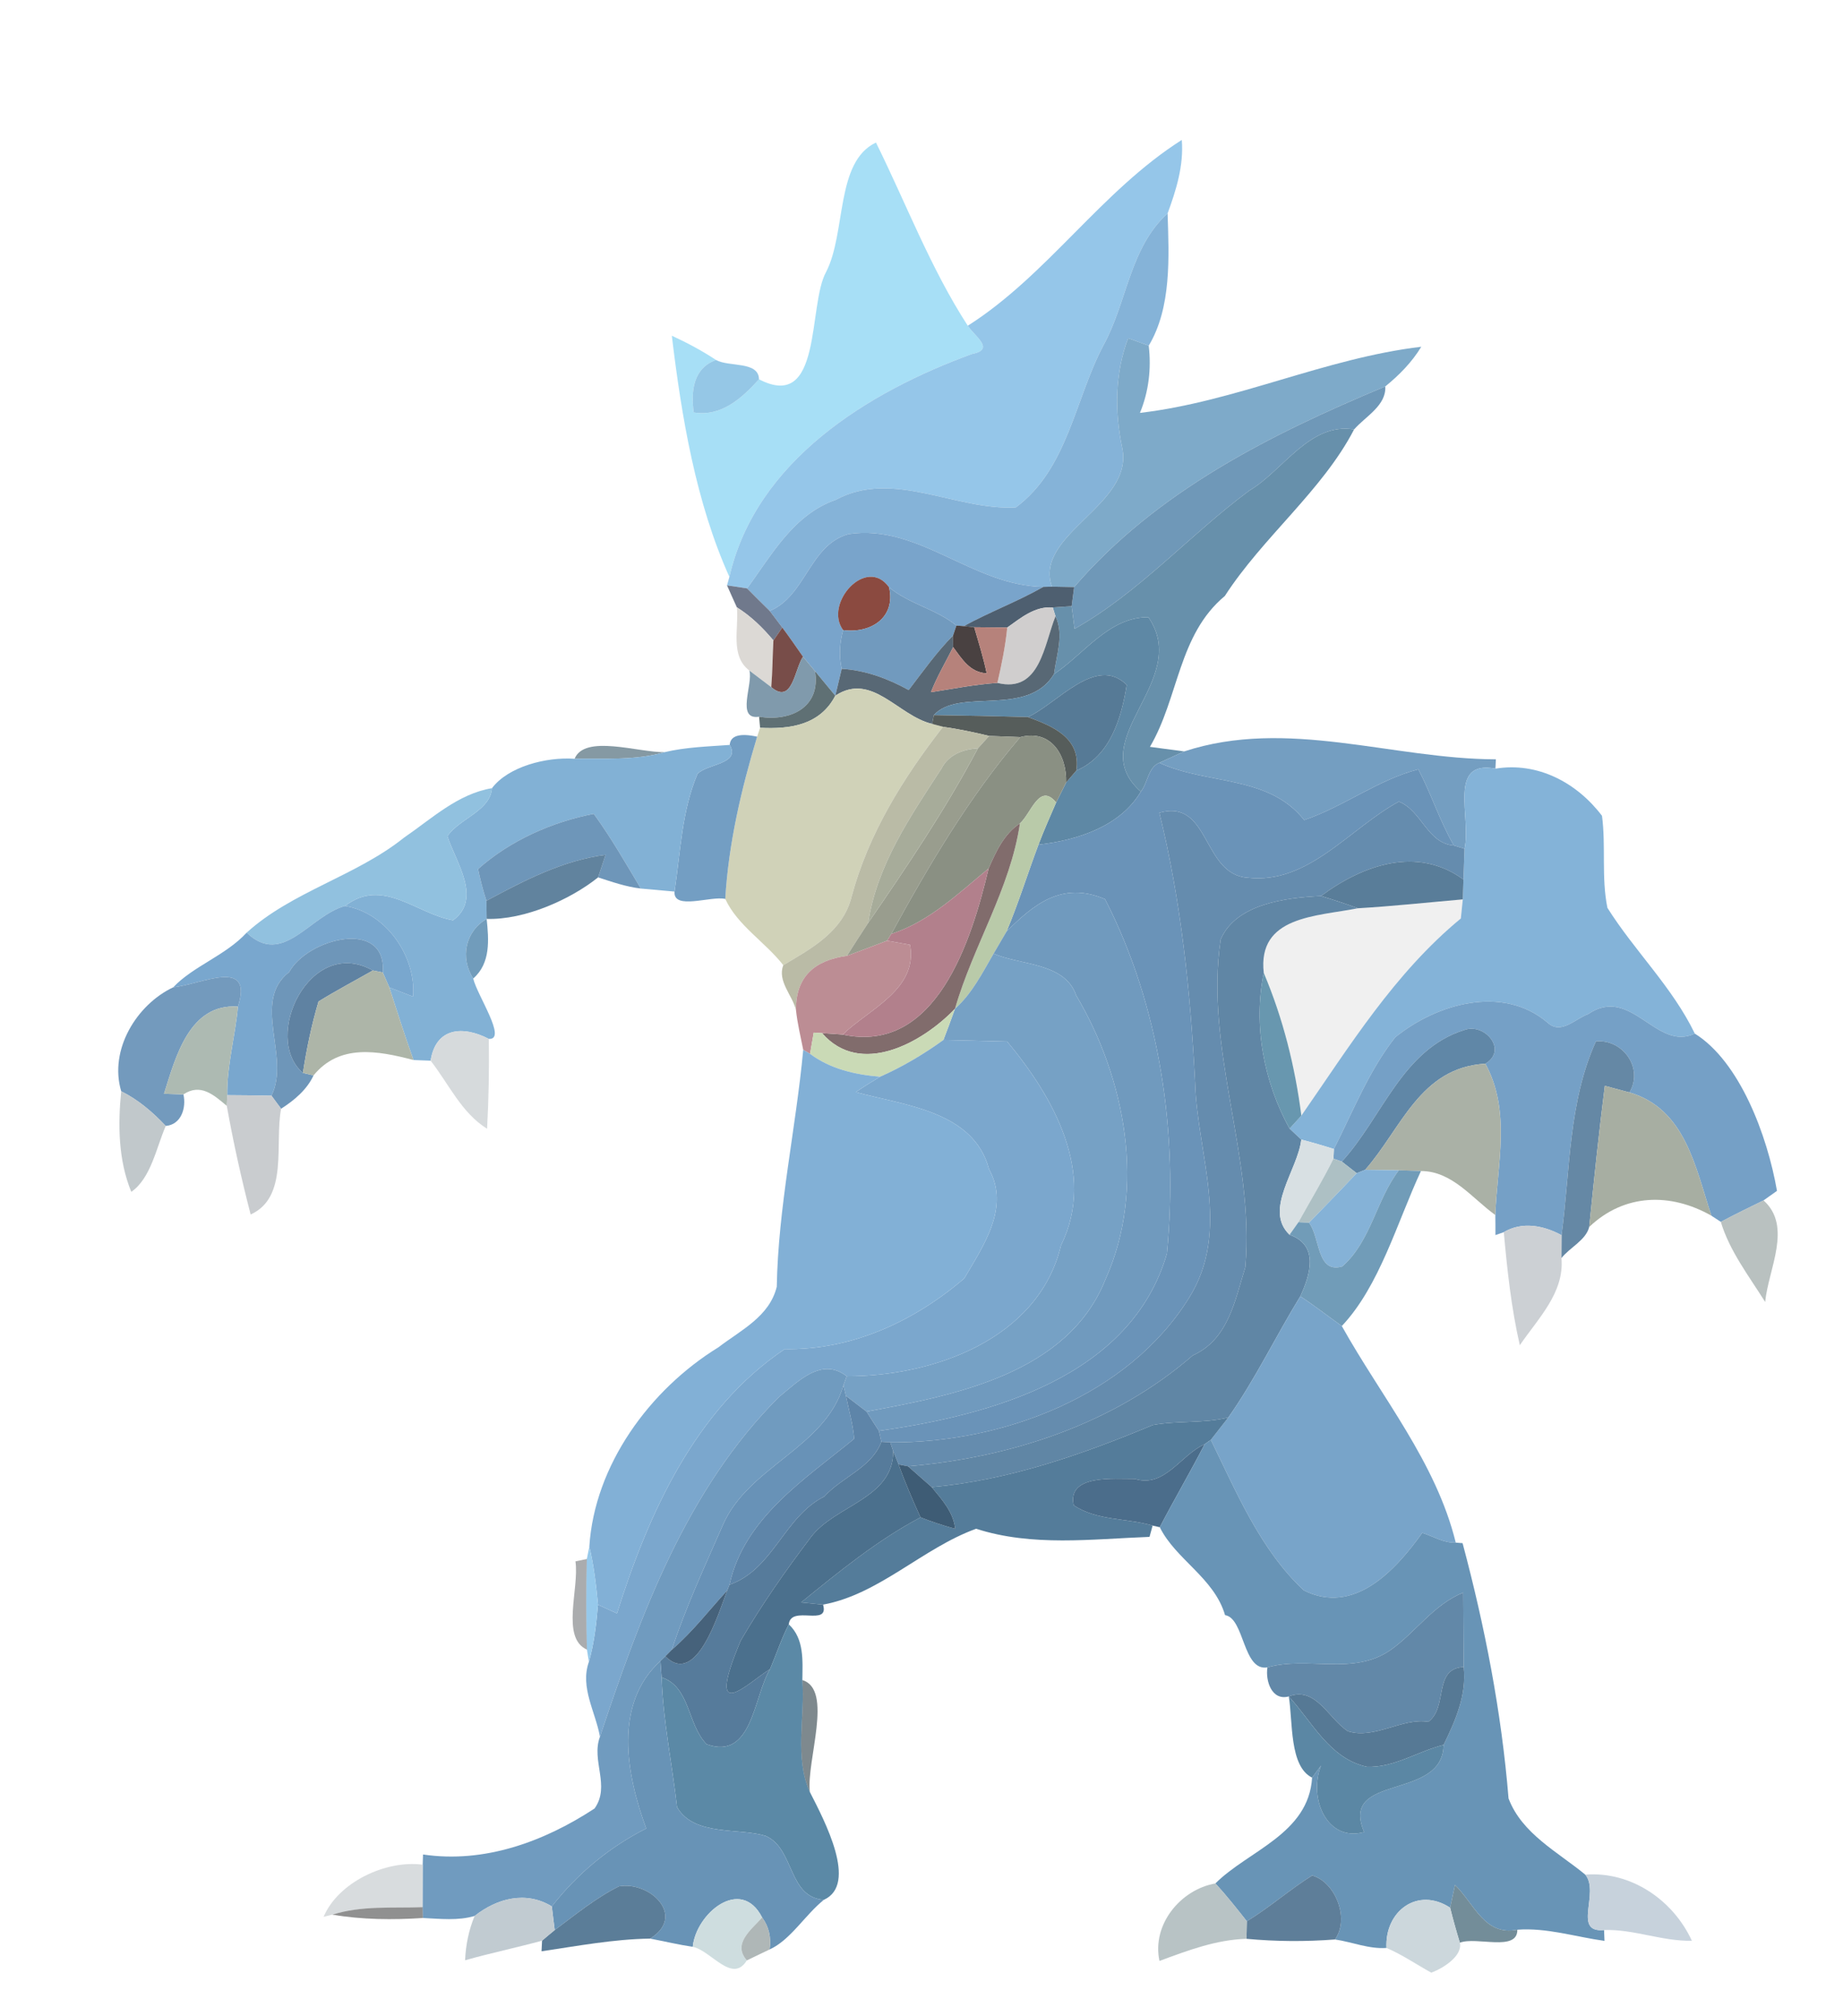 <?xml version="1.0" encoding="UTF-8" ?>
<!DOCTYPE svg PUBLIC "-//W3C//DTD SVG 1.1//EN" "http://www.w3.org/Graphics/SVG/1.1/DTD/svg11.dtd">
<svg width="170pt" height="186pt" viewBox="0 0 170 186" version="1.1" xmlns="http://www.w3.org/2000/svg">
<g id="#a7dff6fc">
<path fill="#a7dff6" opacity="1.00" d=" M 76.20 25.09 C 78.07 21.46 77.04 14.93 80.80 13.15 C 83.59 18.79 85.84 24.76 89.27 30.05 C 89.89 31.02 91.83 32.23 89.68 32.65 C 80.05 36.15 69.72 42.53 67.28 53.22 C 64.19 46.37 62.86 38.42 61.97 30.97 C 63.38 31.62 64.75 32.35 66.05 33.21 C 63.94 33.95 63.72 36.10 63.99 38.05 C 66.54 38.47 68.44 36.73 70.01 34.99 C 75.90 38.05 74.49 28.18 76.20 25.09 Z" />
</g>
<g id="#95c6e9fd">
<path fill="#95c6e9" opacity="1.00" d=" M 89.27 30.05 C 96.62 25.38 101.57 17.63 109.01 12.91 C 109.20 15.26 108.50 17.51 107.70 19.69 C 104.20 22.85 103.97 27.88 101.78 31.86 C 99.13 36.87 98.50 43.24 93.70 46.81 C 88.19 47.13 82.37 43.25 77.09 46.11 C 73.19 47.47 71.21 51.16 68.91 54.28 C 68.45 54.21 67.52 54.07 67.06 54.00 L 67.28 53.22 C 69.72 42.53 80.05 36.15 89.68 32.65 C 91.83 32.23 89.89 31.02 89.27 30.05 Z" />
</g>
<g id="#85b3d8fe">
<path fill="#85b3d8" opacity="1.00" d=" M 101.78 31.86 C 103.97 27.88 104.20 22.85 107.70 19.69 C 107.83 23.71 108.07 28.37 105.96 31.89 C 105.48 31.72 104.54 31.37 104.06 31.20 C 102.83 34.42 102.81 38.00 103.52 41.35 C 104.59 46.63 95.32 49.27 97.03 54.12 L 96.24 54.14 C 89.70 54.04 84.74 48.30 78.28 49.27 C 74.66 50.26 74.33 54.99 71.00 56.36 C 70.30 55.67 69.60 54.98 68.91 54.28 C 71.21 51.16 73.19 47.47 77.09 46.11 C 82.37 43.25 88.19 47.13 93.70 46.81 C 98.50 43.24 99.13 36.87 101.78 31.86 Z" />
</g>
<g id="#7ba8c8fa">
<path fill="#7ba8c8" opacity="0.98" d=" M 104.06 31.20 C 104.54 31.37 105.48 31.72 105.96 31.89 C 106.21 34.00 105.96 36.13 105.15 38.09 C 113.98 37.06 122.23 33.04 131.10 31.99 C 130.24 33.41 129.06 34.61 127.78 35.65 C 117.23 40.05 106.66 45.33 99.08 54.16 C 98.57 54.15 97.54 54.13 97.03 54.12 C 95.32 49.27 104.59 46.63 103.52 41.35 C 102.81 38.00 102.83 34.42 104.06 31.20 Z" />
</g>
<g id="#93c6e5fa">
<path fill="#93c6e5" opacity="0.98" d=" M 66.05 33.21 C 67.25 33.88 69.98 33.29 70.01 34.99 C 68.44 36.73 66.54 38.47 63.99 38.05 C 63.72 36.10 63.94 33.95 66.05 33.21 Z" />
</g>
<g id="#6f98b8fe">
<path fill="#6f98b8" opacity="1.00" d=" M 99.08 54.16 C 106.66 45.33 117.23 40.05 127.78 35.65 C 127.88 37.43 125.94 38.42 124.90 39.62 C 120.83 38.92 118.32 43.45 115.25 45.25 C 109.75 49.32 105.11 54.64 99.12 58.01 C 99.06 57.49 98.92 56.44 98.85 55.92 C 98.91 55.48 99.02 54.60 99.08 54.16 Z" />
</g>
<g id="#648ea9fa">
<path fill="#648ea9" opacity="0.98" d=" M 115.25 45.25 C 118.32 43.45 120.83 38.92 124.90 39.62 C 121.99 45.24 116.47 49.57 112.98 54.98 C 108.68 58.56 108.74 64.36 106.07 68.90 C 106.86 69.00 108.44 69.22 109.23 69.32 C 108.66 69.58 107.51 70.11 106.94 70.37 C 105.89 70.79 105.89 72.22 105.23 73.03 C 99.79 68.22 109.98 62.84 105.93 56.94 C 102.30 56.91 100.01 60.33 97.22 62.19 C 97.44 60.43 98.16 58.57 97.36 56.85 L 97.11 56.04 C 97.55 56.01 98.42 55.95 98.85 55.92 C 98.92 56.44 99.06 57.49 99.12 58.01 C 105.11 54.64 109.75 49.32 115.25 45.25 Z" />
</g>
<g id="#79a4cbff">
<path fill="#79a4cb" opacity="1.00" d=" M 78.28 49.27 C 84.74 48.30 89.70 54.04 96.24 54.14 C 93.87 55.49 91.30 56.45 88.90 57.76 L 88.22 57.71 C 86.35 56.18 83.87 55.73 82.01 54.18 C 79.91 51.24 75.96 55.68 77.77 58.13 C 77.45 59.30 77.37 60.51 77.64 61.70 C 77.49 62.32 77.20 63.56 77.05 64.18 C 76.43 63.43 75.80 62.67 75.18 61.92 C 74.90 61.59 74.35 60.91 74.07 60.58 C 73.44 59.68 72.82 58.77 72.16 57.89 C 71.87 57.50 71.29 56.74 71.00 56.36 C 74.33 54.99 74.66 50.26 78.28 49.27 Z" />
</g>
<g id="#8b4a40ff">
<path fill="#8b4a40" opacity="1.00" d=" M 77.77 58.13 C 75.96 55.68 79.91 51.24 82.01 54.18 C 82.65 56.98 80.32 58.46 77.77 58.13 Z" />
</g>
<g id="#6c7689f8">
<path fill="#6c7689" opacity="0.97" d=" M 67.06 54.00 C 67.52 54.07 68.45 54.21 68.91 54.28 C 69.60 54.98 70.30 55.67 71.00 56.36 C 71.29 56.74 71.87 57.50 72.16 57.89 C 71.96 58.18 71.55 58.78 71.34 59.08 C 70.36 57.91 69.27 56.84 67.97 56.03 C 67.74 55.52 67.28 54.51 67.06 54.00 Z" />
</g>
<g id="#719abeff">
<path fill="#719abe" opacity="1.00" d=" M 82.01 54.18 C 83.87 55.73 86.35 56.18 88.22 57.71 L 87.91 58.63 C 86.38 60.17 85.13 61.95 83.82 63.66 C 81.90 62.60 79.85 61.84 77.64 61.70 C 77.37 60.51 77.45 59.30 77.77 58.13 C 80.32 58.46 82.65 56.98 82.01 54.18 Z" />
</g>
<g id="#4e5f70ff">
<path fill="#4e5f70" opacity="1.00" d=" M 96.24 54.14 L 97.03 54.12 C 97.54 54.13 98.57 54.15 99.08 54.16 C 99.02 54.60 98.91 55.48 98.85 55.92 C 98.42 55.95 97.55 56.01 97.11 56.04 C 95.45 55.91 94.17 57.00 92.91 57.89 C 92.15 57.88 90.63 57.87 89.86 57.86 L 88.90 57.76 C 91.30 56.45 93.87 55.49 96.24 54.14 Z" />
</g>
<g id="#dbd8d4fa">
<path fill="#dbd8d4" opacity="0.98" d=" M 67.97 56.03 C 69.27 56.84 70.36 57.91 71.34 59.08 C 71.26 60.52 71.26 61.96 71.14 63.39 C 70.64 63.01 69.63 62.24 69.12 61.86 C 67.32 60.49 68.17 57.97 67.97 56.03 Z" />
</g>
<g id="#d0ceceff">
<path fill="#d0cece" opacity="1.00" d=" M 92.91 57.89 C 94.17 57.00 95.45 55.91 97.11 56.04 L 97.36 56.85 C 96.30 59.48 95.94 63.98 92.00 63.00 C 92.39 61.31 92.74 59.61 92.91 57.89 Z" />
</g>
<g id="#586875ff">
<path fill="#586875" opacity="1.00" d=" M 97.36 56.85 C 98.16 58.57 97.44 60.43 97.22 62.19 C 94.77 66.24 88.46 63.39 86.14 65.97 L 85.98 66.78 C 82.85 66.06 80.43 61.95 77.05 64.18 C 77.20 63.56 77.49 62.32 77.64 61.70 C 79.85 61.84 81.90 62.60 83.82 63.66 C 85.13 61.95 86.38 60.17 87.91 58.63 L 87.92 59.70 C 87.23 61.08 86.43 62.42 85.87 63.86 C 87.91 63.54 89.94 63.14 92.00 63.00 C 95.94 63.98 96.30 59.48 97.36 56.85 Z" />
</g>
<g id="#5e88a5ff">
<path fill="#5e88a5" opacity="1.00" d=" M 97.22 62.19 C 100.01 60.33 102.30 56.91 105.93 56.94 C 109.98 62.84 99.79 68.22 105.23 73.03 C 103.34 76.25 99.31 77.53 95.79 77.92 C 96.29 76.60 96.86 75.32 97.42 74.03 C 97.65 73.57 98.11 72.65 98.34 72.19 C 98.58 71.91 99.05 71.36 99.28 71.09 C 102.41 69.75 103.44 66.27 103.93 63.18 C 101.08 60.39 97.54 64.91 94.81 66.15 C 91.91 66.07 89.03 66.01 86.14 65.97 C 88.46 63.39 94.77 66.24 97.22 62.19 Z" />
</g>
<g id="#784d49ff">
<path fill="#784d49" opacity="1.00" d=" M 72.16 57.89 C 72.82 58.77 73.44 59.68 74.07 60.58 C 73.29 61.75 73.09 65.05 71.14 63.39 C 71.26 61.96 71.26 60.52 71.34 59.08 C 71.55 58.78 71.96 58.18 72.16 57.89 Z" />
</g>
<g id="#494141ff">
<path fill="#494141" opacity="1.00" d=" M 88.22 57.71 L 88.90 57.76 L 89.86 57.86 C 90.27 59.27 90.71 60.67 91.01 62.11 C 89.48 62.05 88.73 60.79 87.92 59.70 L 87.91 58.63 L 88.22 57.71 Z" />
</g>
<g id="#b6827bff">
<path fill="#b6827b" opacity="1.00" d=" M 89.86 57.86 C 90.63 57.87 92.15 57.88 92.91 57.89 C 92.74 59.61 92.39 61.31 92.00 63.00 C 89.94 63.14 87.91 63.54 85.87 63.86 C 86.43 62.42 87.23 61.08 87.92 59.70 C 88.73 60.79 89.48 62.05 91.01 62.11 C 90.71 60.67 90.27 59.27 89.86 57.86 Z" />
</g>
<g id="#809aacfc">
<path fill="#809aac" opacity="1.00" d=" M 71.14 63.39 C 73.09 65.05 73.29 61.75 74.07 60.58 C 74.35 60.91 74.90 61.59 75.18 61.92 C 75.73 65.26 72.90 66.59 70.02 66.12 C 67.85 66.45 69.49 63.09 69.12 61.86 C 69.63 62.24 70.64 63.01 71.14 63.39 Z" />
</g>
<g id="#5f7074fc">
<path fill="#5f7074" opacity="1.00" d=" M 75.18 61.92 C 75.80 62.67 76.43 63.43 77.05 64.18 C 75.65 66.88 72.90 67.29 70.11 67.14 L 70.02 66.12 C 72.90 66.59 75.73 65.26 75.18 61.92 Z" />
</g>
<g id="#567a96ff">
<path fill="#567a96" opacity="1.00" d=" M 94.81 66.15 C 97.54 64.91 101.08 60.39 103.93 63.18 C 103.44 66.27 102.41 69.75 99.28 71.09 C 99.73 68.09 97.15 67.00 94.81 66.15 Z" />
</g>
<g id="#d0d2b8ff">
<path fill="#d0d2b8" opacity="1.00" d=" M 77.05 64.18 C 80.43 61.95 82.85 66.06 85.98 66.78 L 86.98 67.05 C 83.31 71.77 80.12 76.88 78.55 82.72 C 77.75 85.95 74.83 87.50 72.25 89.04 C 70.60 86.92 68.02 85.37 66.90 82.93 C 67.20 77.83 68.37 72.84 69.84 67.96 L 70.11 67.14 C 72.90 67.29 75.65 66.88 77.05 64.18 Z" />
</g>
<g id="#565d5bff">
<path fill="#565d5b" opacity="1.00" d=" M 86.14 65.97 C 89.03 66.01 91.91 66.07 94.81 66.15 C 97.15 67.00 99.73 68.09 99.28 71.09 C 99.05 71.36 98.58 71.91 98.34 72.19 C 98.41 69.65 96.93 67.25 94.11 68.00 C 93.39 67.97 91.95 67.92 91.24 67.89 C 89.83 67.55 88.41 67.25 86.98 67.05 L 85.98 66.78 L 86.14 65.97 Z" />
</g>
<g id="#babba6fd">
<path fill="#babba6" opacity="1.00" d=" M 86.98 67.05 C 88.41 67.25 89.83 67.55 91.24 67.89 C 90.98 68.18 90.46 68.75 90.20 69.04 C 88.85 69.11 87.49 69.62 86.85 70.89 C 83.98 75.30 80.88 79.82 80.08 85.14 C 79.42 86.15 78.76 87.15 78.12 88.18 C 75.18 88.58 73.41 90.05 73.42 93.16 C 73.08 91.80 71.69 90.51 72.25 89.04 C 74.83 87.50 77.75 85.95 78.55 82.72 C 80.12 76.88 83.31 71.77 86.98 67.05 Z" />
</g>
<g id="#739ec3fd">
<path fill="#739ec3" opacity="1.00" d=" M 67.31 68.72 C 67.37 67.87 68.22 67.61 69.84 67.96 C 68.37 72.84 67.20 77.83 66.90 82.93 C 65.59 82.62 62.08 84.01 62.22 82.25 C 62.77 78.61 62.88 74.82 64.34 71.39 C 65.25 70.44 68.34 70.50 67.31 68.72 Z" />
</g>
<g id="#999d8eff">
<path fill="#999d8e" opacity="1.00" d=" M 91.24 67.89 C 91.95 67.92 93.39 67.97 94.11 68.00 C 89.39 73.52 85.69 79.81 82.21 86.16 L 81.83 86.78 C 80.59 87.24 79.36 87.73 78.12 88.18 C 78.76 87.15 79.42 86.15 80.08 85.14 C 83.67 79.93 87.23 74.64 90.20 69.04 C 90.46 68.75 90.98 68.18 91.24 67.89 Z" />
</g>
<g id="#8a9083ff">
<path fill="#8a9083" opacity="1.00" d=" M 94.11 68.00 C 96.93 67.25 98.41 69.65 98.34 72.19 C 98.11 72.65 97.65 73.57 97.42 74.03 C 95.87 72.15 95.12 75.04 94.08 75.96 C 92.60 76.95 91.88 78.54 91.19 80.12 C 88.40 82.42 85.72 85.02 82.21 86.16 C 85.69 79.81 89.39 73.52 94.11 68.00 Z" />
</g>
<g id="#719cc0fa">
<path fill="#719cc0" opacity="0.98" d=" M 109.23 69.32 C 118.76 66.20 128.37 70.02 137.98 70.05 L 137.94 70.91 C 133.49 70.07 135.74 75.40 135.09 78.30 L 134.11 78.00 C 132.81 75.76 132.03 73.26 130.83 70.97 C 127.09 71.94 123.94 74.42 120.30 75.65 C 116.99 71.47 111.37 72.42 106.94 70.37 C 107.51 70.11 108.66 69.58 109.23 69.32 Z" />
</g>
<g id="#4f6b7ab0">
<path fill="#4f6b7a" opacity="0.69" d=" M 53.00 70.00 C 53.93 67.72 58.86 69.42 61.30 69.39 C 58.61 70.18 55.77 69.94 53.00 70.00 Z" />
</g>
<g id="#82b1d5fd">
<path fill="#82b1d5" opacity="1.00" d=" M 61.30 69.39 C 63.27 68.92 65.30 68.87 67.31 68.72 C 68.34 70.50 65.25 70.44 64.34 71.39 C 62.88 74.82 62.77 78.61 62.22 82.25 C 61.44 82.18 59.89 82.04 59.11 81.97 C 57.72 79.64 56.37 77.28 54.77 75.08 C 50.90 75.83 47.06 77.54 44.10 80.17 C 44.30 81.16 44.55 82.14 44.87 83.10 C 44.87 83.52 44.89 84.35 44.89 84.77 C 42.92 85.92 42.42 88.35 43.65 90.27 C 44.01 91.82 46.81 95.94 45.09 95.84 C 42.68 94.59 40.20 94.79 39.72 97.85 C 39.32 97.84 38.54 97.81 38.14 97.79 C 37.35 95.57 36.63 93.33 35.91 91.09 C 36.46 91.30 37.55 91.73 38.10 91.94 C 38.41 88.20 35.56 84.16 31.82 83.58 C 35.31 80.90 38.40 84.31 41.79 84.90 C 44.50 82.90 42.05 79.55 41.27 77.14 C 42.40 75.49 45.22 74.82 45.38 72.71 C 46.87 70.73 50.37 69.81 53.00 70.00 C 55.77 69.94 58.61 70.18 61.30 69.39 Z" />
</g>
<g id="#a7ac9aff">
<path fill="#a7ac9a" opacity="1.00" d=" M 86.85 70.89 C 87.49 69.62 88.85 69.11 90.20 69.04 C 87.23 74.64 83.67 79.93 80.08 85.14 C 80.88 79.82 83.98 75.30 86.85 70.89 Z" />
</g>
<g id="#6a93b8ff">
<path fill="#6a93b8" opacity="1.00" d=" M 105.23 73.03 C 105.89 72.22 105.89 70.79 106.94 70.37 C 111.37 72.42 116.99 71.47 120.30 75.65 C 123.94 74.42 127.09 71.94 130.83 70.97 C 132.03 73.26 132.81 75.76 134.11 78.00 C 131.64 77.80 131.14 74.77 129.03 73.95 C 124.49 76.41 120.68 81.62 115.08 80.97 C 110.87 80.67 111.63 73.65 106.94 74.98 C 108.95 83.13 109.81 91.51 110.24 99.90 C 110.44 106.49 113.57 113.50 109.69 119.71 C 104.08 128.77 92.49 133.14 82.12 133.06 L 81.30 133.01 L 81.07 132.00 C 91.41 130.55 104.33 127.02 107.64 115.64 C 108.70 104.60 107.02 92.87 101.93 82.95 C 97.91 81.23 95.29 83.51 92.85 85.92 C 93.95 83.30 94.79 80.58 95.79 77.92 C 99.31 77.53 103.34 76.25 105.23 73.03 Z" />
</g>
<g id="#84b3d8fc">
<path fill="#84b3d8" opacity="1.00" d=" M 135.09 78.30 C 135.74 75.40 133.49 70.07 137.94 70.91 C 141.84 70.27 145.45 72.20 147.77 75.26 C 148.14 78.04 147.70 80.97 148.27 83.75 C 150.78 87.74 154.27 91.07 156.33 95.35 C 152.77 97.05 150.47 90.83 146.48 93.56 C 145.24 94.01 143.97 95.52 142.70 94.30 C 138.57 90.83 132.50 92.60 128.69 95.70 C 126.27 98.77 124.81 102.51 123.04 106.00 C 122.04 105.68 121.04 105.39 120.03 105.13 C 119.76 104.88 119.22 104.37 118.95 104.12 C 119.22 103.82 119.77 103.22 120.04 102.92 C 124.51 96.48 128.61 89.80 134.75 84.73 C 134.79 84.29 134.88 83.41 134.93 82.97 C 134.95 82.51 134.98 81.60 134.99 81.14 C 135.01 80.43 135.06 79.01 135.09 78.30 Z" />
</g>
<g id="#8fc0def9">
<path fill="#8fc0de" opacity="0.98" d=" M 37.26 77.28 C 39.82 75.53 42.22 73.24 45.38 72.71 C 45.22 74.82 42.40 75.49 41.27 77.14 C 42.05 79.55 44.50 82.90 41.79 84.90 C 38.40 84.31 35.31 80.90 31.82 83.58 C 28.55 84.47 26.10 89.24 22.75 86.04 C 26.94 82.24 32.84 80.82 37.26 77.28 Z" />
</g>
<g id="#b9caa9ff">
<path fill="#b9caa9" opacity="1.00" d=" M 94.08 75.96 C 95.12 75.04 95.87 72.15 97.42 74.03 C 96.86 75.32 96.29 76.60 95.79 77.92 C 94.79 80.58 93.95 83.30 92.85 85.92 C 92.55 86.44 91.95 87.46 91.65 87.97 C 90.61 89.76 89.66 91.66 88.09 93.06 C 89.76 87.25 93.19 82.00 94.08 75.96 Z" />
</g>
<g id="#658caeff">
<path fill="#658cae" opacity="1.00" d=" M 115.08 80.97 C 120.68 81.62 124.49 76.41 129.03 73.95 C 131.14 74.77 131.64 77.80 134.11 78.00 L 135.09 78.30 C 135.06 79.01 135.01 80.43 134.99 81.14 C 130.72 78.01 125.71 79.79 121.85 82.66 C 118.61 82.81 114.02 83.38 112.60 86.65 C 111.08 96.78 115.76 106.76 114.87 116.90 C 113.92 119.93 113.32 123.56 110.02 125.04 C 102.73 131.37 93.26 134.46 83.76 135.27 L 82.89 135.10 C 82.76 134.79 82.52 134.17 82.39 133.86 L 82.12 133.06 C 92.49 133.14 104.08 128.77 109.69 119.71 C 113.57 113.50 110.44 106.49 110.24 99.90 C 109.81 91.51 108.95 83.13 106.94 74.98 C 111.63 73.65 110.87 80.67 115.08 80.97 Z" />
</g>
<g id="#6e96b9fd">
<path fill="#6e96b9" opacity="1.00" d=" M 44.10 80.17 C 47.06 77.54 50.90 75.83 54.77 75.08 C 56.37 77.28 57.72 79.64 59.11 81.97 C 57.75 81.81 56.46 81.36 55.17 80.94 C 55.34 80.42 55.69 79.38 55.86 78.86 C 51.91 79.37 48.33 81.24 44.87 83.10 C 44.55 82.14 44.30 81.16 44.10 80.17 Z" />
</g>
<g id="#816c6cff">
<path fill="#816c6c" opacity="1.00" d=" M 91.19 80.12 C 91.88 78.54 92.60 76.95 94.08 75.96 C 93.19 82.00 89.76 87.25 88.09 93.06 C 85.04 96.24 79.34 99.36 75.83 95.31 C 76.31 95.34 77.26 95.40 77.73 95.44 C 86.35 97.30 89.62 86.75 91.19 80.12 Z" />
</g>
<g id="#5b7e9af6">
<path fill="#5b7e9a" opacity="0.96" d=" M 44.87 83.10 C 48.33 81.24 51.91 79.37 55.86 78.86 C 55.69 79.38 55.34 80.42 55.17 80.94 C 52.62 82.98 48.39 84.88 44.89 84.77 C 44.89 84.35 44.87 83.52 44.87 83.10 Z" />
</g>
<g id="#567a97f9">
<path fill="#567a97" opacity="0.98" d=" M 121.85 82.66 C 125.71 79.79 130.72 78.01 134.99 81.14 C 134.98 81.60 134.95 82.51 134.93 82.97 C 131.71 83.25 128.48 83.60 125.25 83.79 C 124.13 83.38 122.99 83.00 121.85 82.66 Z" />
</g>
<g id="#b2808cff">
<path fill="#b2808c" opacity="1.00" d=" M 82.21 86.16 C 85.72 85.02 88.40 82.42 91.19 80.12 C 89.62 86.75 86.35 97.30 77.73 95.44 C 80.17 93.08 84.69 91.27 83.94 87.16 C 83.41 87.06 82.35 86.87 81.83 86.78 L 82.21 86.16 Z" />
</g>
<g id="#6086a5fe">
<path fill="#6086a5" opacity="1.00" d=" M 112.60 86.65 C 114.02 83.38 118.61 82.81 121.85 82.66 C 122.99 83.00 124.13 83.38 125.25 83.79 C 121.42 84.55 115.98 84.49 116.57 89.75 C 115.57 94.63 116.60 99.86 118.95 104.12 C 119.22 104.37 119.76 104.88 120.03 105.13 C 119.72 107.93 116.53 111.59 118.95 113.91 C 121.68 114.86 120.87 117.58 119.94 119.59 C 117.67 123.28 115.80 127.22 113.30 130.77 C 111.01 131.33 108.63 131.04 106.34 131.46 C 99.82 134.18 93.02 136.57 85.94 137.19 C 85.21 136.55 84.48 135.91 83.76 135.27 C 93.26 134.46 102.73 131.37 110.02 125.04 C 113.32 123.56 113.92 119.93 114.87 116.90 C 115.76 106.76 111.08 96.78 112.60 86.65 Z" />
</g>
<g id="#709abeff">
<path fill="#709abe" opacity="1.00" d=" M 92.85 85.92 C 95.29 83.51 97.91 81.23 101.93 82.95 C 107.02 92.87 108.70 104.60 107.64 115.64 C 104.33 127.02 91.41 130.55 81.07 132.00 C 80.78 131.56 80.21 130.67 79.93 130.22 C 88.09 128.72 98.52 126.72 101.98 118.00 C 105.73 109.66 103.83 99.53 99.27 91.83 C 98.22 88.76 94.09 89.06 91.65 87.97 C 91.95 87.46 92.55 86.44 92.85 85.92 Z" />
</g>
<g id="#02040410">
<path fill="#020404" opacity="0.06" d=" M 125.25 83.79 C 128.48 83.60 131.71 83.25 134.93 82.97 C 134.88 83.41 134.79 84.29 134.75 84.73 C 128.61 89.80 124.51 96.48 120.04 102.92 C 119.46 98.40 118.35 93.95 116.57 89.75 C 115.98 84.49 121.42 84.55 125.25 83.79 Z" />
</g>
<g id="#79a7cefd">
<path fill="#79a7ce" opacity="1.00" d=" M 22.75 86.04 C 26.10 89.24 28.55 84.47 31.82 83.58 C 35.56 84.16 38.41 88.20 38.10 91.94 C 37.55 91.73 36.46 91.30 35.91 91.09 C 35.76 90.74 35.46 90.05 35.31 89.71 C 35.68 84.66 28.34 86.59 26.68 89.67 C 23.16 92.38 26.82 97.51 25.04 101.08 C 23.68 101.05 22.32 101.04 20.96 101.03 C 20.93 98.26 21.70 95.59 21.95 92.86 C 23.42 88.24 18.49 90.85 15.98 91.08 C 17.83 89.12 20.81 88.15 22.75 86.04 Z" />
</g>
<g id="#6e9ab9fa">
<path fill="#6e9ab9" opacity="0.98" d=" M 43.65 90.27 C 42.42 88.35 42.92 85.92 44.89 84.77 C 45.09 86.69 45.27 88.86 43.65 90.27 Z" />
</g>
<g id="#6e96b9fe">
<path fill="#6e96b9" opacity="1.00" d=" M 26.68 89.67 C 28.34 86.59 35.68 84.66 35.31 89.71 L 34.39 89.53 C 28.58 86.26 24.13 95.73 27.94 98.98 L 28.92 99.21 C 28.32 100.52 27.13 101.52 25.93 102.28 C 25.71 101.98 25.26 101.38 25.04 101.08 C 26.82 97.51 23.16 92.38 26.68 89.67 Z" />
</g>
<g id="#bc8d94fc">
<path fill="#bc8d94" opacity="1.00" d=" M 78.12 88.18 C 79.36 87.73 80.59 87.24 81.83 86.78 C 82.35 86.87 83.41 87.06 83.94 87.16 C 84.69 91.27 80.17 93.08 77.73 95.44 C 77.26 95.40 76.31 95.34 75.83 95.31 L 75.06 95.26 C 74.98 95.75 74.81 96.73 74.72 97.22 L 74.09 96.85 C 73.85 95.62 73.55 94.41 73.42 93.16 C 73.41 90.05 75.18 88.58 78.12 88.18 Z" />
</g>
<g id="#76a1c5ff">
<path fill="#76a1c5" opacity="1.00" d=" M 88.09 93.06 C 89.66 91.66 90.61 89.76 91.65 87.97 C 94.09 89.06 98.22 88.76 99.27 91.83 C 103.83 99.53 105.73 109.66 101.98 118.00 C 98.52 126.72 88.09 128.72 79.93 130.22 C 79.46 129.86 78.50 129.13 78.03 128.77 L 77.80 127.80 L 78.10 126.96 C 86.06 126.98 95.80 123.56 97.87 114.88 C 101.17 108.18 97.12 101.15 92.90 96.08 C 91.43 96.05 88.49 95.98 87.02 95.94 C 87.39 94.98 87.74 94.03 88.09 93.06 Z" />
</g>
<g id="#5f82a2ff">
<path fill="#5f82a2" opacity="1.00" d=" M 27.94 98.98 C 24.13 95.73 28.58 86.26 34.39 89.53 C 32.72 90.48 31.01 91.38 29.38 92.39 C 28.74 94.55 28.28 96.76 27.94 98.98 Z" />
</g>
<g id="#7098bcf9">
<path fill="#7098bc" opacity="0.98" d=" M 15.98 91.08 C 18.49 90.85 23.42 88.24 21.95 92.86 C 17.46 92.55 16.20 97.52 15.13 100.90 C 15.58 100.91 16.47 100.95 16.92 100.96 C 17.20 102.20 16.72 103.75 15.29 103.87 C 14.09 102.60 12.75 101.45 11.18 100.67 C 10.04 96.84 12.61 92.67 15.98 91.08 Z" />
</g>
<g id="#adb5a8fb">
<path fill="#adb5a8" opacity="1.00" d=" M 29.38 92.39 C 31.01 91.38 32.72 90.48 34.39 89.53 L 35.31 89.71 C 35.46 90.05 35.76 90.74 35.91 91.09 C 36.63 93.33 37.35 95.57 38.14 97.79 C 34.80 96.91 31.30 96.29 28.92 99.21 L 27.94 98.98 C 28.28 96.76 28.74 94.55 29.38 92.39 Z" />
</g>
<g id="#6192abf1">
<path fill="#6192ab" opacity="0.95" d=" M 118.95 104.12 C 116.60 99.86 115.57 94.63 116.57 89.75 C 118.35 93.95 119.46 98.40 120.04 102.92 C 119.77 103.22 119.22 103.82 118.95 104.12 Z" />
</g>
<g id="#75a0c6fd">
<path fill="#75a0c6" opacity="1.00" d=" M 128.69 95.70 C 132.50 92.60 138.57 90.83 142.70 94.30 C 143.97 95.52 145.24 94.01 146.48 93.56 C 150.47 90.83 152.77 97.05 156.33 95.35 C 160.47 97.93 163.02 104.74 163.91 109.86 C 163.60 110.08 162.98 110.52 162.67 110.74 C 161.35 111.38 160.03 112.03 158.73 112.72 C 158.51 112.58 158.08 112.30 157.86 112.15 C 156.36 107.61 155.45 102.29 150.30 100.78 C 151.63 98.55 149.70 95.84 147.21 96.07 C 144.67 101.66 144.84 107.95 144.04 113.95 C 142.38 113.05 140.42 112.66 138.71 113.67 L 137.94 113.94 C 137.94 113.47 137.94 112.55 137.93 112.09 C 138.10 107.37 139.40 102.50 137.01 98.13 C 139.11 96.87 136.95 94.33 135.07 95.02 C 129.32 96.82 127.51 103.08 123.77 107.16 L 123.00 106.89 L 123.04 106.00 C 124.81 102.51 126.27 98.77 128.69 95.70 Z" />
</g>
<g id="#abb8b0fa">
<path fill="#abb8b0" opacity="0.98" d=" M 15.13 100.90 C 16.20 97.52 17.46 92.55 21.95 92.86 C 21.70 95.59 20.93 98.26 20.96 101.03 L 20.92 102.02 C 19.71 101.00 18.50 99.91 16.92 100.96 C 16.47 100.95 15.58 100.91 15.13 100.90 Z" />
</g>
<g id="#cadab6ff">
<path fill="#cadab6" opacity="1.00" d=" M 75.83 95.31 C 79.34 99.36 85.04 96.24 88.09 93.06 C 87.74 94.03 87.39 94.98 87.02 95.94 C 85.19 97.26 83.24 98.42 81.18 99.33 C 78.88 99.14 76.60 98.62 74.72 97.22 C 74.81 96.73 74.98 95.75 75.06 95.26 L 75.83 95.31 Z" />
</g>
<g id="#d5d9dbf9">
<path fill="#d5d9db" opacity="0.98" d=" M 39.72 97.85 C 40.20 94.79 42.68 94.59 45.09 95.84 C 45.13 98.60 45.08 101.37 44.93 104.13 C 42.56 102.66 41.39 99.98 39.72 97.85 Z" />
</g>
<g id="#6087a7ff">
<path fill="#6087a7" opacity="1.00" d=" M 123.77 107.16 C 127.51 103.08 129.32 96.82 135.07 95.02 C 136.95 94.33 139.11 96.87 137.01 98.13 C 130.97 98.48 129.27 104.12 125.92 107.92 L 125.14 108.23 C 124.79 107.96 124.11 107.43 123.77 107.16 Z" />
</g>
<g id="#7ba7cdff">
<path fill="#7ba7cd" opacity="1.00" d=" M 81.18 99.33 C 83.24 98.42 85.19 97.26 87.02 95.94 C 88.49 95.98 91.43 96.05 92.90 96.08 C 97.12 101.15 101.17 108.18 97.87 114.88 C 95.80 123.56 86.06 126.98 78.10 126.96 C 75.79 125.16 73.62 127.44 71.86 128.87 C 63.31 137.39 59.08 149.01 55.34 160.22 C 54.94 157.94 53.48 155.66 54.32 153.31 C 54.81 151.59 55.01 149.81 55.16 148.04 C 55.60 148.24 56.48 148.64 56.91 148.84 C 59.81 139.64 64.11 130.02 72.38 124.46 C 78.58 124.56 84.30 121.91 88.94 117.94 C 90.71 114.92 93.18 111.38 91.23 107.86 C 89.80 102.48 83.42 101.98 78.94 100.75 C 79.67 100.25 80.42 99.78 81.18 99.33 Z" />
</g>
<g id="#6588a5fc">
<path fill="#6588a5" opacity="1.00" d=" M 147.21 96.07 C 149.70 95.84 151.63 98.55 150.30 100.78 C 149.73 100.63 148.60 100.33 148.03 100.17 C 147.48 104.50 147.03 108.85 146.59 113.19 C 146.28 114.42 144.81 115.07 144.03 116.06 C 144.03 115.53 144.04 114.47 144.04 113.95 C 144.84 107.95 144.67 101.66 147.21 96.07 Z" />
</g>
<g id="#82b0d6fc">
<path fill="#82b0d6" opacity="1.00" d=" M 74.09 96.85 L 74.72 97.22 C 76.60 98.62 78.88 99.14 81.18 99.33 C 80.42 99.78 79.67 100.25 78.94 100.75 C 83.42 101.98 89.80 102.48 91.23 107.86 C 93.18 111.38 90.71 114.92 88.94 117.94 C 84.30 121.91 78.58 124.56 72.38 124.46 C 64.11 130.02 59.81 139.64 56.91 148.84 C 56.48 148.64 55.60 148.24 55.16 148.04 C 54.99 146.24 54.78 144.44 54.36 142.68 C 54.84 135.16 59.93 128.19 66.27 124.29 C 68.33 122.71 70.98 121.46 71.65 118.70 C 71.78 111.34 73.41 104.15 74.09 96.85 Z" />
</g>
<g id="#aab1a6fd">
<path fill="#aab1a6" opacity="1.00" d=" M 125.92 107.92 C 129.27 104.12 130.97 98.48 137.01 98.13 C 139.40 102.50 138.10 107.37 137.93 112.09 C 135.79 110.55 133.95 108.03 131.07 108.03 C 130.56 108.01 129.54 107.98 129.03 107.96 C 128.26 107.95 126.70 107.93 125.92 107.92 Z" />
</g>
<g id="#a7aea2fc">
<path fill="#a7aea2" opacity="1.00" d=" M 148.03 100.17 C 148.60 100.33 149.73 100.63 150.30 100.78 C 155.45 102.29 156.36 107.61 157.86 112.15 C 154.09 110.01 149.83 110.10 146.59 113.19 C 147.03 108.85 147.48 104.50 148.03 100.17 Z" />
</g>
<g id="#bec6c9f4">
<path fill="#bec6c9" opacity="0.96" d=" M 11.18 100.67 C 12.75 101.45 14.09 102.60 15.29 103.87 C 14.41 105.89 13.92 108.70 12.11 109.95 C 10.91 107.03 10.87 103.77 11.18 100.67 Z" />
</g>
<g id="#c6c9ccf0">
<path fill="#c6c9cc" opacity="0.94" d=" M 20.96 101.03 C 22.32 101.04 23.68 101.05 25.04 101.08 C 25.26 101.38 25.71 101.98 25.93 102.28 C 25.31 105.54 26.64 110.44 23.12 112.04 C 22.26 108.72 21.52 105.38 20.92 102.02 L 20.96 101.03 Z" />
</g>
<g id="#d8e0e3ff">
<path fill="#d8e0e3" opacity="1.00" d=" M 120.03 105.13 C 121.04 105.39 122.04 105.68 123.04 106.00 L 123.00 106.89 C 122.01 108.89 120.85 110.80 119.77 112.75 C 119.57 113.04 119.16 113.62 118.95 113.91 C 116.53 111.59 119.72 107.93 120.03 105.13 Z" />
</g>
<g id="#adc0c4ff">
<path fill="#adc0c4" opacity="1.00" d=" M 123.00 106.89 L 123.77 107.16 C 124.11 107.43 124.79 107.96 125.14 108.23 C 123.69 109.77 122.21 111.29 120.74 112.80 L 119.77 112.75 C 120.85 110.80 122.01 108.89 123.00 106.89 Z" />
</g>
<g id="#85b2d7ff">
<path fill="#85b2d7" opacity="1.00" d=" M 125.14 108.23 L 125.92 107.92 C 126.70 107.93 128.26 107.95 129.03 107.96 C 126.93 110.72 126.48 114.47 123.82 116.83 C 121.43 117.54 121.79 114.14 120.74 112.80 C 122.21 111.29 123.69 109.77 125.14 108.23 Z" />
</g>
<g id="#719cb8fc">
<path fill="#719cb8" opacity="1.00" d=" M 129.03 107.96 C 129.54 107.98 130.56 108.01 131.07 108.03 C 128.87 112.75 127.26 118.63 123.77 122.33 C 122.49 121.42 121.26 120.45 119.94 119.59 C 120.87 117.58 121.68 114.86 118.95 113.91 C 119.16 113.62 119.57 113.04 119.77 112.75 L 120.74 112.80 C 121.79 114.14 121.43 117.54 123.82 116.83 C 126.48 114.47 126.93 110.72 129.03 107.96 Z" />
</g>
<g id="#b5bdbcee">
<path fill="#b5bdbc" opacity="0.93" d=" M 158.73 112.72 C 160.03 112.03 161.35 111.38 162.67 110.74 C 165.36 113.14 163.11 117.09 162.82 120.11 C 161.34 117.74 159.54 115.42 158.73 112.72 Z" />
</g>
<g id="#cbcfd3f7">
<path fill="#cbcfd3" opacity="0.97" d=" M 138.71 113.67 C 140.42 112.66 142.38 113.05 144.04 113.95 C 144.04 114.47 144.03 115.53 144.03 116.06 C 144.32 119.25 141.85 121.66 140.19 124.10 C 139.40 120.67 139.03 117.16 138.71 113.67 Z" />
</g>
<g id="#78a4c9fe">
<path fill="#78a4c9" opacity="1.00" d=" M 113.30 130.77 C 115.80 127.22 117.67 123.28 119.94 119.59 C 121.26 120.45 122.49 121.42 123.77 122.33 C 127.42 128.88 132.46 134.89 134.28 142.31 C 133.17 142.36 132.21 141.73 131.19 141.41 C 128.67 144.94 124.88 149.01 120.27 146.72 C 116.28 143.01 114.06 137.68 111.69 132.83 C 112.09 132.32 112.90 131.29 113.30 130.77 Z" />
</g>
<g id="#709bbffd">
<path fill="#709bbf" opacity="1.00" d=" M 71.86 128.87 C 73.62 127.44 75.79 125.16 78.10 126.96 L 77.80 127.80 C 76.12 133.57 69.04 135.26 66.68 140.68 C 65.02 144.48 63.26 148.25 61.97 152.19 L 61.37 152.80 L 60.92 153.23 C 56.56 157.18 57.78 163.74 59.61 168.68 C 56.19 170.41 53.26 172.85 50.90 175.87 C 48.51 174.41 45.85 175.12 43.78 176.75 C 42.24 177.21 40.59 177.01 39.01 176.94 L 38.98 175.94 C 38.99 174.63 38.99 173.32 38.99 172.02 L 39.02 171.08 C 44.69 171.92 50.18 169.89 54.84 166.84 C 56.33 164.76 54.51 162.42 55.34 160.22 C 59.08 149.01 63.31 137.39 71.86 128.87 Z" />
</g>
<g id="#6892b7ff">
<path fill="#6892b7" opacity="1.00" d=" M 66.68 140.68 C 69.04 135.26 76.12 133.57 77.80 127.80 L 78.03 128.77 C 78.29 130.08 78.68 131.38 78.79 132.73 C 74.24 136.47 68.64 140.02 67.29 146.19 L 67.08 146.72 C 65.39 148.56 63.87 150.56 61.97 152.19 C 63.26 148.25 65.02 144.48 66.68 140.68 Z" />
</g>
<g id="#5e85a9ff">
<path fill="#5e85a9" opacity="1.00" d=" M 78.03 128.77 C 78.50 129.13 79.46 129.86 79.93 130.22 C 80.21 130.67 80.78 131.56 81.07 132.00 L 81.30 133.01 C 80.39 135.41 77.64 136.27 76.04 138.05 C 72.30 139.93 71.34 144.78 67.29 146.19 C 68.64 140.02 74.24 136.47 78.79 132.73 C 78.68 131.38 78.29 130.08 78.03 128.77 Z" />
</g>
<g id="#547c9afc">
<path fill="#547c9a" opacity="1.00" d=" M 106.34 131.46 C 108.63 131.04 111.01 131.33 113.30 130.77 C 112.90 131.29 112.09 132.32 111.69 132.83 L 111.12 133.23 C 108.90 134.22 107.42 137.30 104.68 136.43 C 102.77 136.45 98.41 135.99 99.04 138.87 C 101.18 140.30 103.91 140.03 106.32 140.74 L 106.03 141.78 C 100.70 141.98 95.21 142.70 90.04 141.03 C 85.10 142.82 81.10 147.08 75.92 148.03 C 75.41 147.98 74.40 147.88 73.89 147.83 C 77.39 144.99 80.91 142.10 84.91 139.98 C 85.96 140.39 87.03 140.74 88.11 141.04 C 87.94 139.49 86.89 138.34 85.94 137.19 C 93.02 136.57 99.82 134.18 106.34 131.46 Z" />
</g>
<g id="#567b9bff">
<path fill="#567b9b" opacity="1.00" d=" M 81.30 133.01 L 82.12 133.06 L 82.39 133.86 C 82.42 138.25 77.05 138.84 74.81 141.79 C 72.49 144.86 70.26 148.02 68.32 151.36 C 64.93 159.43 69.02 155.21 71.03 153.98 C 69.50 156.52 69.41 162.43 65.18 160.91 C 63.39 159.09 63.68 155.62 61.03 154.74 C 61.00 154.36 60.94 153.61 60.92 153.23 L 61.37 152.80 C 64.26 155.67 66.28 148.79 67.08 146.72 L 67.29 146.19 C 71.34 144.78 72.30 139.93 76.04 138.05 C 77.64 136.27 80.39 135.41 81.30 133.01 Z" />
</g>
<g id="#4b6d8bff">
<path fill="#4b6d8b" opacity="1.00" d=" M 104.68 136.43 C 107.42 137.30 108.90 134.22 111.12 133.23 C 109.79 135.81 108.32 138.31 106.98 140.89 L 106.32 140.74 C 103.91 140.03 101.18 140.30 99.04 138.87 C 98.41 135.99 102.77 136.45 104.68 136.43 Z" />
</g>
<g id="#6894b6fb">
<path fill="#6894b6" opacity="1.00" d=" M 111.12 133.23 L 111.69 132.83 C 114.06 137.68 116.28 143.01 120.27 146.72 C 124.88 149.01 128.67 144.94 131.19 141.41 C 132.21 141.73 133.17 142.36 134.28 142.31 L 134.91 142.36 C 136.97 150.07 138.50 157.94 139.15 165.91 C 140.38 169.16 143.68 170.84 146.23 172.94 C 147.59 174.60 145.00 178.34 147.96 178.05 L 148.00 179.05 C 145.31 178.68 142.70 177.82 139.96 178.02 C 136.93 178.63 135.98 175.61 134.21 173.89 C 134.10 174.41 133.87 175.47 133.76 175.99 C 130.77 174.03 127.72 176.30 127.89 179.70 C 126.27 179.82 124.72 179.15 123.14 178.92 C 124.54 176.95 123.13 173.58 121.03 173.02 C 118.96 174.32 117.11 175.96 115.01 177.24 C 114.07 176.05 113.13 174.86 112.11 173.75 C 115.14 170.72 120.71 169.19 121.03 163.99 C 121.23 163.71 121.65 163.16 121.85 162.88 C 120.66 165.98 122.46 169.96 125.83 169.01 C 123.50 163.53 133.10 166.18 133.16 160.97 C 134.26 158.71 135.30 156.36 135.01 153.78 C 135.00 152.07 134.98 148.64 134.97 146.92 C 132.23 148.02 130.60 150.57 128.26 152.22 C 124.81 154.62 120.61 152.76 116.91 153.82 C 114.63 154.21 114.80 149.27 113.00 149.00 C 112.00 145.56 108.45 143.87 106.98 140.89 C 108.32 138.31 109.79 135.81 111.12 133.23 Z" />
</g>
<g id="#4b708dfd">
<path fill="#4b708d" opacity="1.00" d=" M 82.39 133.86 C 82.52 134.17 82.76 134.79 82.89 135.10 C 83.48 136.76 84.18 138.37 84.91 139.98 C 80.91 142.10 77.39 144.99 73.89 147.83 C 74.40 147.88 75.41 147.98 75.92 148.03 C 76.53 150.12 72.94 148.02 72.76 149.85 C 72.08 151.17 71.61 152.60 71.03 153.98 C 69.02 155.21 64.93 159.43 68.32 151.36 C 70.26 148.02 72.49 144.86 74.81 141.79 C 77.05 138.84 82.42 138.25 82.39 133.86 Z" />
</g>
<g id="#3e5c75ff">
<path fill="#3e5c75" opacity="1.00" d=" M 82.89 135.10 L 83.76 135.27 C 84.48 135.91 85.21 136.55 85.94 137.19 C 86.89 138.34 87.94 139.49 88.11 141.04 C 87.03 140.74 85.96 140.39 84.91 139.98 C 84.18 138.37 83.48 136.76 82.89 135.10 Z" />
</g>
<g id="#96c9ebfe">
<path fill="#96c9eb" opacity="1.00" d=" M 54.36 142.68 C 54.78 144.44 54.99 146.24 55.16 148.04 C 55.01 149.81 54.81 151.59 54.32 153.31 L 54.14 152.18 C 54.06 149.39 54.06 146.60 54.13 143.82 L 54.36 142.68 Z" />
</g>
<g id="#141b1f5c">
<path fill="#141b1f" opacity="0.36" d=" M 53.08 144.04 L 54.13 143.82 C 54.06 146.60 54.06 149.39 54.14 152.18 C 51.71 151.10 53.45 146.53 53.08 144.04 Z" />
</g>
<g id="#46627bff">
<path fill="#46627b" opacity="1.00" d=" M 61.97 152.19 C 63.87 150.56 65.39 148.56 67.08 146.72 C 66.28 148.79 64.26 155.67 61.37 152.80 L 61.97 152.19 Z" />
</g>
<g id="#6288a8fe">
<path fill="#6288a8" opacity="1.00" d=" M 128.26 152.22 C 130.60 150.57 132.23 148.02 134.97 146.92 C 134.98 148.64 135.00 152.07 135.01 153.78 C 132.16 153.93 133.60 157.48 131.75 158.84 C 129.32 158.45 126.78 160.49 124.33 159.71 C 122.54 158.55 121.38 155.54 118.88 156.50 C 117.31 156.93 116.71 155.06 116.91 153.82 C 120.61 152.76 124.81 154.62 128.26 152.22 Z" />
</g>
<g id="#5b89a6fe">
<path fill="#5b89a6" opacity="1.00" d=" M 71.03 153.98 C 71.61 152.60 72.08 151.17 72.76 149.85 C 74.20 151.19 74.03 153.20 74.01 154.99 C 74.28 158.37 73.25 162.10 74.70 165.31 C 76.06 167.98 79.16 173.82 76.00 175.26 C 72.69 175.04 73.30 170.61 70.68 169.39 C 68.29 168.58 64.03 169.46 62.45 166.71 C 62.00 162.72 61.16 158.76 61.03 154.74 C 63.68 155.62 63.39 159.09 65.18 160.91 C 69.41 162.43 69.50 156.52 71.03 153.98 Z" />
</g>
<g id="#6893b6fe">
<path fill="#6893b6" opacity="1.00" d=" M 59.61 168.68 C 57.78 163.74 56.56 157.18 60.92 153.23 C 60.94 153.61 61.00 154.36 61.03 154.74 C 61.16 158.76 62.00 162.72 62.45 166.71 C 64.03 169.46 68.29 168.58 70.68 169.39 C 73.30 170.61 72.69 175.04 76.00 175.26 C 74.26 176.65 72.91 178.98 70.99 179.84 C 71.15 178.72 70.92 177.74 70.30 176.89 C 68.34 173.05 64.19 176.53 63.90 179.60 C 62.58 179.40 61.28 179.09 59.97 178.84 C 63.32 176.76 59.97 173.52 57.09 174.02 C 54.95 175.09 53.08 176.63 51.17 178.05 C 51.10 177.50 50.96 176.41 50.90 175.87 C 53.26 172.85 56.19 170.41 59.61 168.68 Z" />
</g>
<g id="#567995ff">
<path fill="#567995" opacity="1.00" d=" M 131.75 158.84 C 133.60 157.48 132.16 153.93 135.01 153.78 C 135.30 156.36 134.26 158.71 133.16 160.97 C 130.78 161.56 128.59 163.09 126.08 162.99 C 122.64 162.23 121.06 158.88 118.88 156.50 C 121.38 155.54 122.54 158.55 124.33 159.71 C 126.78 160.49 129.32 158.45 131.75 158.84 Z" />
</g>
<g id="#21343d93">
<path fill="#21343d" opacity="0.58" d=" M 74.01 154.99 C 76.90 155.87 74.37 162.43 74.70 165.31 C 73.25 162.10 74.28 158.37 74.01 154.99 Z" />
</g>
<g id="#5b87a4fc">
<path fill="#5b87a4" opacity="1.00" d=" M 118.88 156.50 C 121.06 158.88 122.64 162.23 126.08 162.99 C 128.59 163.09 130.78 161.56 133.16 160.97 C 133.10 166.18 123.50 163.53 125.83 169.01 C 122.46 169.96 120.66 165.98 121.85 162.88 C 121.65 163.16 121.23 163.71 121.03 163.99 C 118.92 162.96 119.26 158.82 118.88 156.50 Z" />
</g>
<g id="#d7dbddf8">
<path fill="#d7dbdd" opacity="0.97" d=" M 29.85 176.83 C 31.17 173.69 35.52 171.57 38.99 172.02 C 38.99 173.32 38.99 174.63 38.98 175.94 C 36.20 176.04 33.35 175.78 30.66 176.63 L 29.85 176.83 Z" />
</g>
<g id="#5b7c97f9">
<path fill="#5b7c97" opacity="0.98" d=" M 115.01 177.24 C 117.11 175.96 118.96 174.32 121.03 173.02 C 123.13 173.58 124.54 176.95 123.14 178.92 C 120.41 179.13 117.69 179.11 114.98 178.86 C 114.99 178.45 115.00 177.64 115.01 177.24 Z" />
</g>
<g id="#c6d1dbf7">
<path fill="#c6d1db" opacity="0.97" d=" M 146.23 172.94 C 150.45 172.61 154.33 175.28 156.06 179.04 C 153.31 179.10 150.72 177.96 147.96 178.05 C 145.00 178.34 147.59 174.60 146.23 172.94 Z" />
</g>
<g id="#5b7d98fb">
<path fill="#5b7d98" opacity="1.00" d=" M 51.17 178.05 C 53.08 176.63 54.95 175.09 57.09 174.02 C 59.97 173.52 63.32 176.76 59.97 178.84 C 56.58 178.89 53.28 179.52 49.95 180.01 L 50.00 179.03 C 50.29 178.78 50.87 178.29 51.17 178.05 Z" />
</g>
<g id="#b5c0c3f4">
<path fill="#b5c0c3" opacity="0.96" d=" M 106.95 180.90 C 106.23 177.54 108.90 174.31 112.11 173.75 C 113.13 174.86 114.07 176.05 115.01 177.24 C 115.00 177.64 114.99 178.45 114.98 178.86 C 112.17 178.94 109.55 179.94 106.95 180.90 Z" />
</g>
<g id="#6d8895f4">
<path fill="#6d8895" opacity="0.96" d=" M 134.21 173.89 C 135.98 175.61 136.93 178.63 139.96 178.02 C 139.99 180.09 136.16 178.62 134.66 179.22 C 134.33 178.15 134.03 177.07 133.76 175.99 C 133.87 175.47 134.10 174.41 134.21 173.89 Z" />
</g>
<g id="#c0cad0fa">
<path fill="#c0cad0" opacity="0.98" d=" M 43.78 176.75 C 45.85 175.12 48.51 174.41 50.90 175.87 C 50.96 176.41 51.10 177.50 51.17 178.05 C 50.87 178.29 50.29 178.78 50.00 179.03 C 47.64 179.68 45.25 180.17 42.90 180.84 C 42.96 179.43 43.24 178.05 43.78 176.75 Z" />
</g>
<g id="#cedddfff">
<path fill="#cedddf" opacity="1.00" d=" M 63.90 179.60 C 64.19 176.53 68.34 173.05 70.30 176.89 C 69.33 178.00 67.52 179.30 68.89 180.85 C 67.54 183.05 65.58 179.93 63.90 179.60 Z" />
</g>
<g id="#cbd6dbfa">
<path fill="#cbd6db" opacity="0.98" d=" M 127.89 179.70 C 127.72 176.30 130.77 174.03 133.76 175.99 C 134.03 177.07 134.33 178.15 134.66 179.22 C 134.93 180.45 133.08 181.60 132.02 181.98 C 130.64 181.22 129.34 180.32 127.89 179.70 Z" />
</g>
<g id="#41414195">
<path fill="#414141" opacity="0.58" d=" M 30.66 176.63 C 33.35 175.78 36.20 176.04 38.98 175.94 L 39.01 176.94 C 36.23 177.12 33.41 177.10 30.66 176.63 Z" />
</g>
<g id="#adb5b5f9">
<path fill="#adb5b5" opacity="0.98" d=" M 70.30 176.89 C 70.92 177.74 71.15 178.72 70.99 179.84 C 70.47 180.09 69.42 180.60 68.89 180.85 C 67.52 179.30 69.33 178.00 70.30 176.89 Z" />
</g>
</svg>
